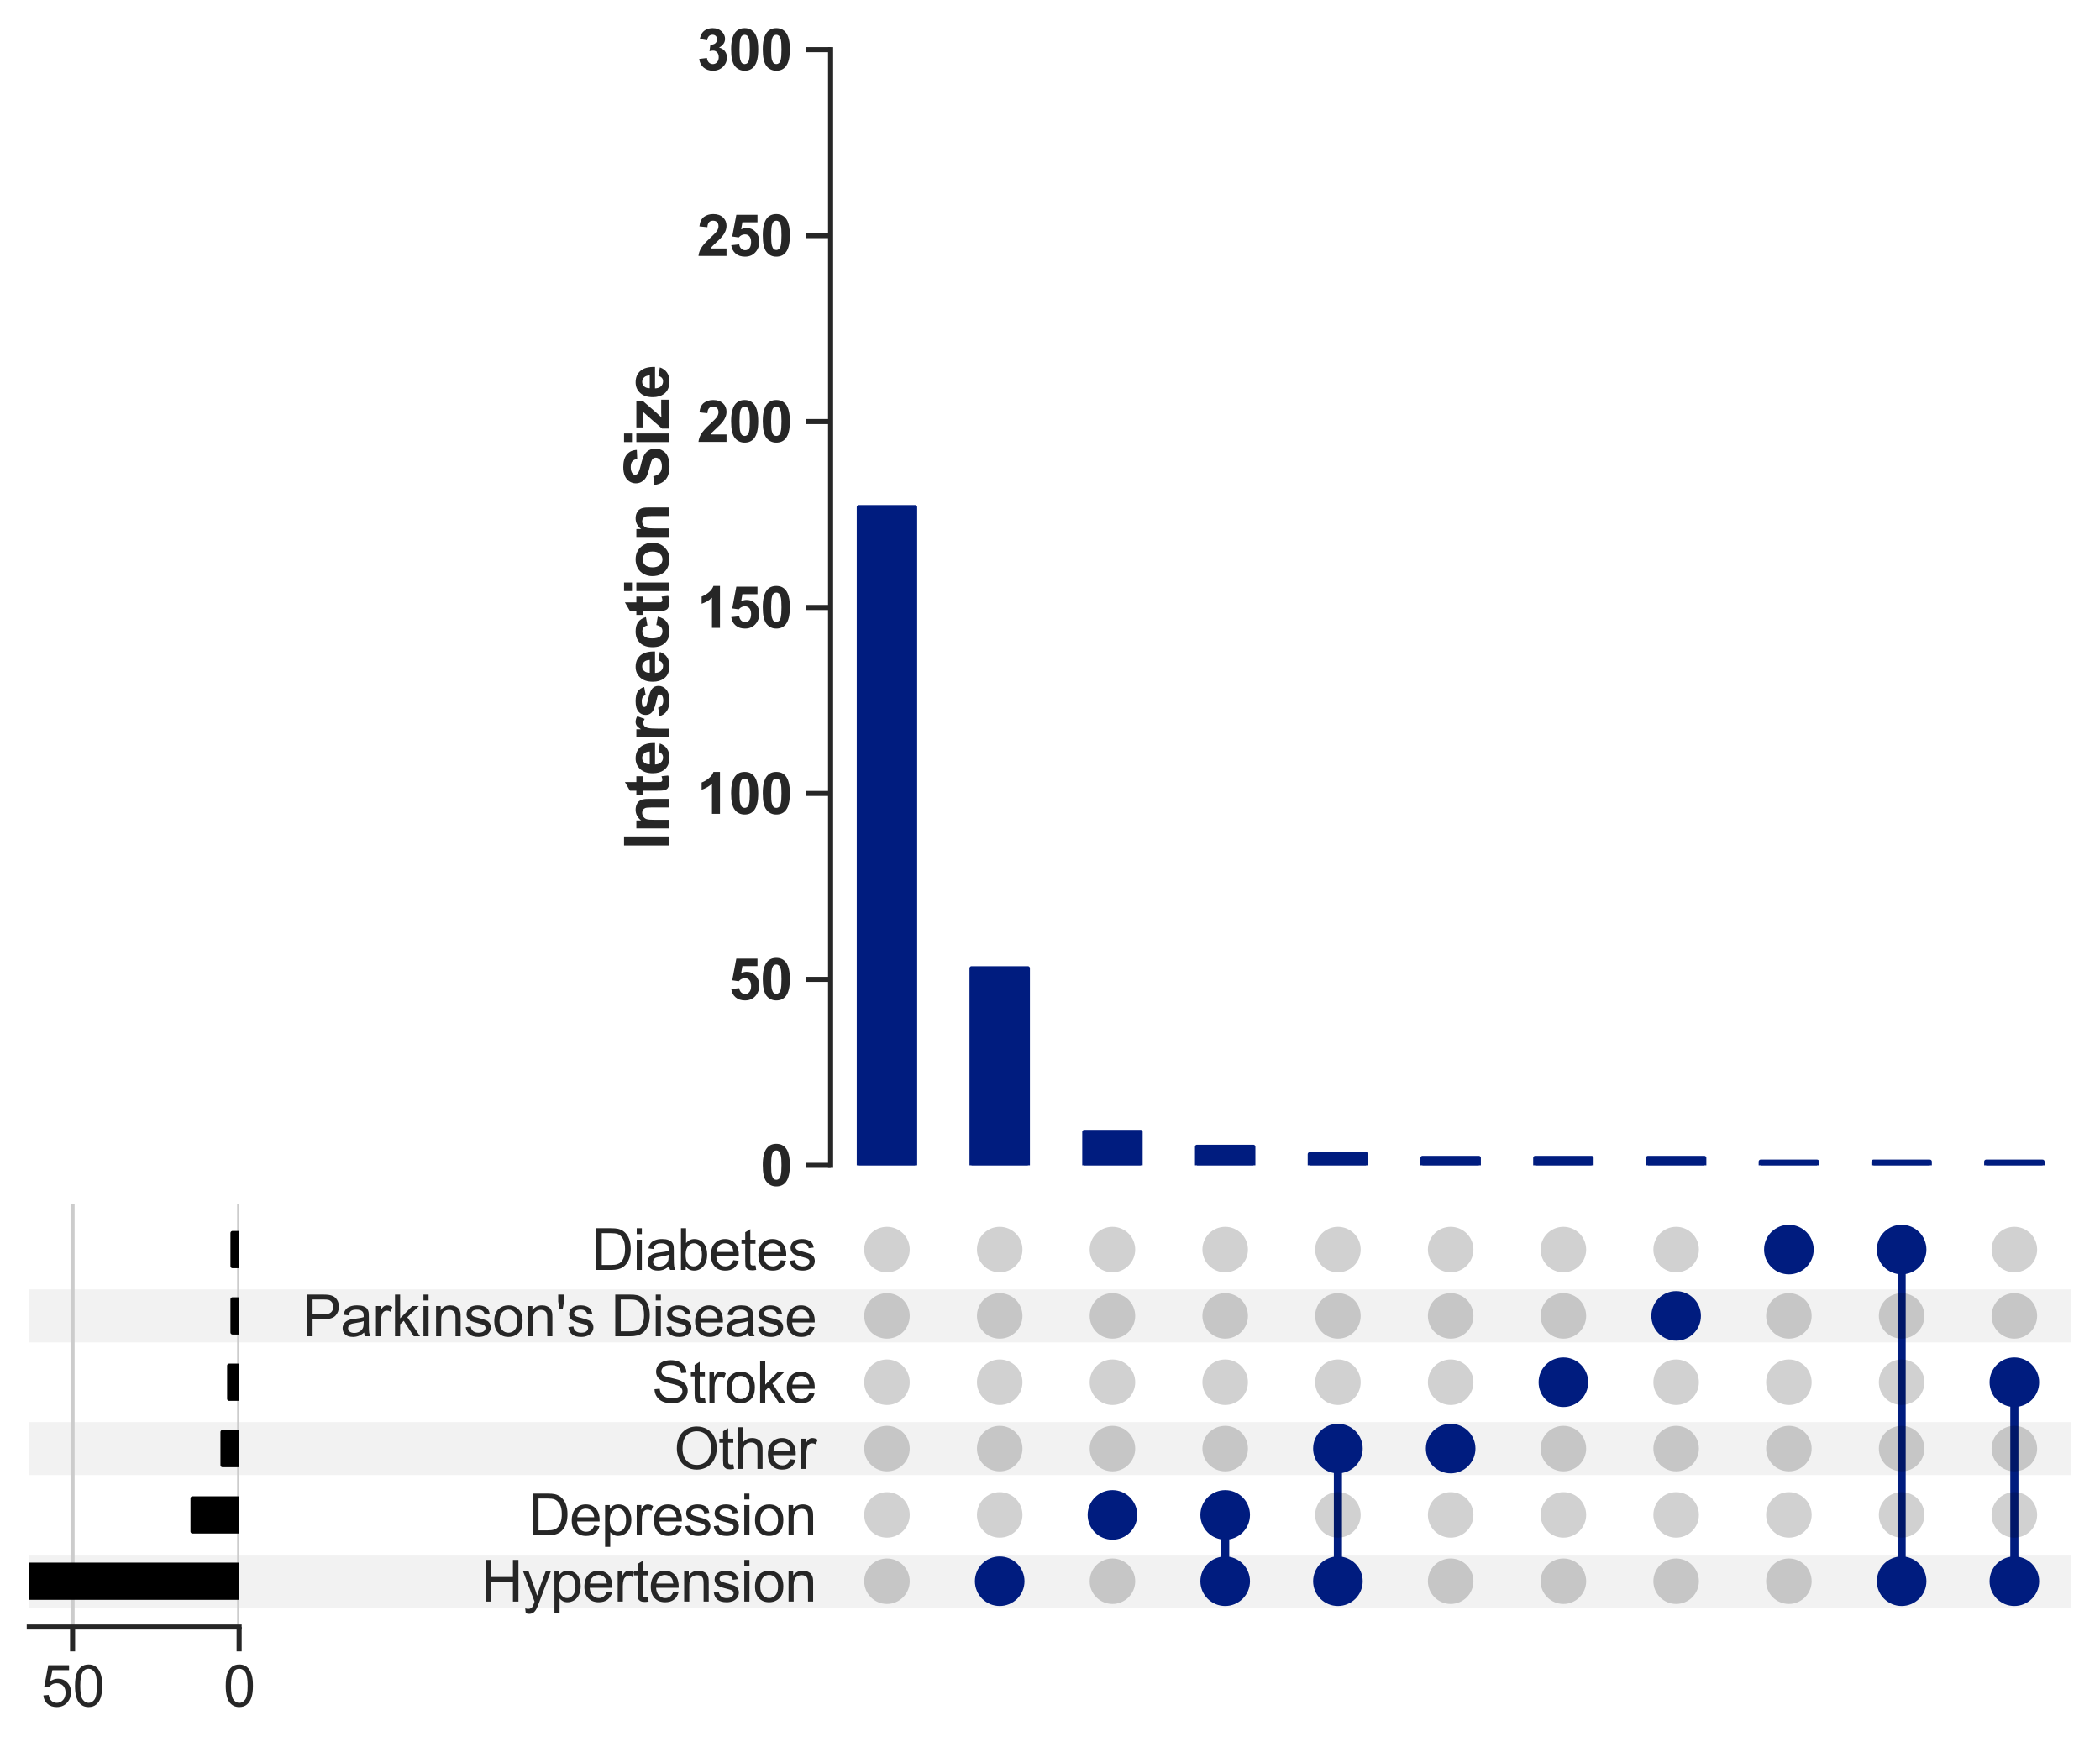 <?xml version="1.0" encoding="utf-8" standalone="no"?>
<!DOCTYPE svg PUBLIC "-//W3C//DTD SVG 1.1//EN"
  "http://www.w3.org/Graphics/SVG/1.1/DTD/svg11.dtd">
<svg xmlns:xlink="http://www.w3.org/1999/xlink" width="516.6pt" height="429.794pt" viewBox="0 0 516.6 429.794" xmlns="http://www.w3.org/2000/svg" version="1.1">
 <defs>
  <style type="text/css">*{stroke-linejoin: round; stroke-linecap: butt}</style>
 </defs>
 <g id="figure_1">
  <g id="patch_1">
   <path d="M 0 429.794 
L 516.6 429.794 
L 516.6 0 
L 0 0 
z
" style="fill: #ffffff"/>
  </g>
  <g id="axes_1">
   <g id="patch_2">
    <path d="M 7.2 395.558 
L 509.4 395.558 
L 509.4 382.502 
L 7.2 382.502 
z
" clip-path="url(#p2a184a4458)" style="fill-opacity: 0.051"/>
   </g>
   <g id="patch_3">
    <path d="M 7.2 379.238 
L 509.4 379.238 
L 509.4 366.183 
L 7.2 366.183 
L 7.2 379.238 
z
" clip-path="url(#p2a184a4458)" style="fill: none"/>
   </g>
   <g id="patch_4">
    <path d="M 7.2 362.919 
L 509.4 362.919 
L 509.4 349.863 
L 7.2 349.863 
z
" clip-path="url(#p2a184a4458)" style="fill-opacity: 0.051"/>
   </g>
   <g id="patch_5">
    <path d="M 7.2 346.599 
L 509.4 346.599 
L 509.4 333.543 
L 7.2 333.543 
L 7.2 346.599 
z
" clip-path="url(#p2a184a4458)" style="fill: none"/>
   </g>
   <g id="patch_6">
    <path d="M 7.2 330.279 
L 509.4 330.279 
L 509.4 317.224 
L 7.2 317.224 
z
" clip-path="url(#p2a184a4458)" style="fill-opacity: 0.051"/>
   </g>
   <g id="patch_7">
    <path d="M 7.2 313.96 
L 509.4 313.96 
L 509.4 300.904 
L 7.2 300.904 
L 7.2 313.96 
z
" clip-path="url(#p2a184a4458)" style="fill: none"/>
   </g>
   <g id="matplotlib.axis_1"/>
   <g id="matplotlib.axis_2">
    <g id="ytick_1"/>
    <g id="ytick_2"/>
    <g id="ytick_3"/>
    <g id="ytick_4"/>
    <g id="ytick_5"/>
    <g id="ytick_6"/>
   </g>
  </g>
  <g id="axes_2">
   <g id="matplotlib.axis_3">
    <g id="ytick_7">
     <g id="line2d_1"/>
     <g id="text_1">
      <!-- Hypertension -->
      <g style="fill: #262626" transform="translate(118.341 394.04) scale(0.14 -0.14)">
       <defs>
        <path id="ArialMT-48" d="M 513 0 
L 513 4581 
L 1119 4581 
L 1119 2700 
L 3500 2700 
L 3500 4581 
L 4106 4581 
L 4106 0 
L 3500 0 
L 3500 2159 
L 1119 2159 
L 1119 0 
L 513 0 
z
" transform="scale(0.016)"/>
        <path id="ArialMT-79" d="M 397 -1278 
L 334 -750 
Q 519 -800 656 -800 
Q 844 -800 956 -737 
Q 1069 -675 1141 -563 
Q 1194 -478 1313 -144 
Q 1328 -97 1363 -6 
L 103 3319 
L 709 3319 
L 1400 1397 
Q 1534 1031 1641 628 
Q 1738 1016 1872 1384 
L 2581 3319 
L 3144 3319 
L 1881 -56 
Q 1678 -603 1566 -809 
Q 1416 -1088 1222 -1217 
Q 1028 -1347 759 -1347 
Q 597 -1347 397 -1278 
z
" transform="scale(0.016)"/>
        <path id="ArialMT-70" d="M 422 -1272 
L 422 3319 
L 934 3319 
L 934 2888 
Q 1116 3141 1344 3267 
Q 1572 3394 1897 3394 
Q 2322 3394 2647 3175 
Q 2972 2956 3137 2557 
Q 3303 2159 3303 1684 
Q 3303 1175 3120 767 
Q 2938 359 2589 142 
Q 2241 -75 1856 -75 
Q 1575 -75 1351 44 
Q 1128 163 984 344 
L 984 -1272 
L 422 -1272 
z
M 931 1641 
Q 931 1000 1190 694 
Q 1450 388 1819 388 
Q 2194 388 2461 705 
Q 2728 1022 2728 1688 
Q 2728 2322 2467 2637 
Q 2206 2953 1844 2953 
Q 1484 2953 1207 2617 
Q 931 2281 931 1641 
z
" transform="scale(0.016)"/>
        <path id="ArialMT-65" d="M 2694 1069 
L 3275 997 
Q 3138 488 2766 206 
Q 2394 -75 1816 -75 
Q 1088 -75 661 373 
Q 234 822 234 1631 
Q 234 2469 665 2931 
Q 1097 3394 1784 3394 
Q 2450 3394 2872 2941 
Q 3294 2488 3294 1666 
Q 3294 1616 3291 1516 
L 816 1516 
Q 847 969 1125 678 
Q 1403 388 1819 388 
Q 2128 388 2347 550 
Q 2566 713 2694 1069 
z
M 847 1978 
L 2700 1978 
Q 2663 2397 2488 2606 
Q 2219 2931 1791 2931 
Q 1403 2931 1139 2672 
Q 875 2413 847 1978 
z
" transform="scale(0.016)"/>
        <path id="ArialMT-72" d="M 416 0 
L 416 3319 
L 922 3319 
L 922 2816 
Q 1116 3169 1280 3281 
Q 1444 3394 1641 3394 
Q 1925 3394 2219 3213 
L 2025 2691 
Q 1819 2813 1613 2813 
Q 1428 2813 1281 2702 
Q 1134 2591 1072 2394 
Q 978 2094 978 1738 
L 978 0 
L 416 0 
z
" transform="scale(0.016)"/>
        <path id="ArialMT-74" d="M 1650 503 
L 1731 6 
Q 1494 -44 1306 -44 
Q 1000 -44 831 53 
Q 663 150 594 308 
Q 525 466 525 972 
L 525 2881 
L 113 2881 
L 113 3319 
L 525 3319 
L 525 4141 
L 1084 4478 
L 1084 3319 
L 1650 3319 
L 1650 2881 
L 1084 2881 
L 1084 941 
Q 1084 700 1114 631 
Q 1144 563 1211 522 
Q 1278 481 1403 481 
Q 1497 481 1650 503 
z
" transform="scale(0.016)"/>
        <path id="ArialMT-6e" d="M 422 0 
L 422 3319 
L 928 3319 
L 928 2847 
Q 1294 3394 1984 3394 
Q 2284 3394 2536 3286 
Q 2788 3178 2913 3003 
Q 3038 2828 3088 2588 
Q 3119 2431 3119 2041 
L 3119 0 
L 2556 0 
L 2556 2019 
Q 2556 2363 2490 2533 
Q 2425 2703 2258 2804 
Q 2091 2906 1866 2906 
Q 1506 2906 1245 2678 
Q 984 2450 984 1813 
L 984 0 
L 422 0 
z
" transform="scale(0.016)"/>
        <path id="ArialMT-73" d="M 197 991 
L 753 1078 
Q 800 744 1014 566 
Q 1228 388 1613 388 
Q 2000 388 2187 545 
Q 2375 703 2375 916 
Q 2375 1106 2209 1216 
Q 2094 1291 1634 1406 
Q 1016 1563 777 1677 
Q 538 1791 414 1992 
Q 291 2194 291 2438 
Q 291 2659 392 2848 
Q 494 3038 669 3163 
Q 800 3259 1026 3326 
Q 1253 3394 1513 3394 
Q 1903 3394 2198 3281 
Q 2494 3169 2634 2976 
Q 2775 2784 2828 2463 
L 2278 2388 
Q 2241 2644 2061 2787 
Q 1881 2931 1553 2931 
Q 1166 2931 1000 2803 
Q 834 2675 834 2503 
Q 834 2394 903 2306 
Q 972 2216 1119 2156 
Q 1203 2125 1616 2013 
Q 2213 1853 2448 1751 
Q 2684 1650 2818 1456 
Q 2953 1263 2953 975 
Q 2953 694 2789 445 
Q 2625 197 2315 61 
Q 2006 -75 1616 -75 
Q 969 -75 630 194 
Q 291 463 197 991 
z
" transform="scale(0.016)"/>
        <path id="ArialMT-69" d="M 425 3934 
L 425 4581 
L 988 4581 
L 988 3934 
L 425 3934 
z
M 425 0 
L 425 3319 
L 988 3319 
L 988 0 
L 425 0 
z
" transform="scale(0.016)"/>
        <path id="ArialMT-6f" d="M 213 1659 
Q 213 2581 725 3025 
Q 1153 3394 1769 3394 
Q 2453 3394 2887 2945 
Q 3322 2497 3322 1706 
Q 3322 1066 3130 698 
Q 2938 331 2570 128 
Q 2203 -75 1769 -75 
Q 1072 -75 642 372 
Q 213 819 213 1659 
z
M 791 1659 
Q 791 1022 1069 705 
Q 1347 388 1769 388 
Q 2188 388 2466 706 
Q 2744 1025 2744 1678 
Q 2744 2294 2464 2611 
Q 2184 2928 1769 2928 
Q 1347 2928 1069 2612 
Q 791 2297 791 1659 
z
" transform="scale(0.016)"/>
       </defs>
       <use xlink:href="#ArialMT-48"/>
       <use xlink:href="#ArialMT-79" x="72.217"/>
       <use xlink:href="#ArialMT-70" x="122.217"/>
       <use xlink:href="#ArialMT-65" x="177.832"/>
       <use xlink:href="#ArialMT-72" x="233.447"/>
       <use xlink:href="#ArialMT-74" x="266.748"/>
       <use xlink:href="#ArialMT-65" x="294.531"/>
       <use xlink:href="#ArialMT-6e" x="350.146"/>
       <use xlink:href="#ArialMT-73" x="405.762"/>
       <use xlink:href="#ArialMT-69" x="455.762"/>
       <use xlink:href="#ArialMT-6f" x="477.979"/>
       <use xlink:href="#ArialMT-6e" x="533.594"/>
      </g>
     </g>
    </g>
    <g id="ytick_8">
     <g id="line2d_2"/>
     <g id="text_2">
      <!-- Depression -->
      <g style="fill: #262626" transform="translate(130.016 377.721) scale(0.14 -0.14)">
       <defs>
        <path id="ArialMT-44" d="M 494 0 
L 494 4581 
L 2072 4581 
Q 2606 4581 2888 4516 
Q 3281 4425 3559 4188 
Q 3922 3881 4101 3404 
Q 4281 2928 4281 2316 
Q 4281 1794 4159 1391 
Q 4038 988 3847 723 
Q 3656 459 3429 307 
Q 3203 156 2883 78 
Q 2563 0 2147 0 
L 494 0 
z
M 1100 541 
L 2078 541 
Q 2531 541 2789 625 
Q 3047 709 3200 863 
Q 3416 1078 3536 1442 
Q 3656 1806 3656 2325 
Q 3656 3044 3420 3430 
Q 3184 3816 2847 3947 
Q 2603 4041 2063 4041 
L 1100 4041 
L 1100 541 
z
" transform="scale(0.016)"/>
       </defs>
       <use xlink:href="#ArialMT-44"/>
       <use xlink:href="#ArialMT-65" x="72.217"/>
       <use xlink:href="#ArialMT-70" x="127.832"/>
       <use xlink:href="#ArialMT-72" x="183.447"/>
       <use xlink:href="#ArialMT-65" x="216.748"/>
       <use xlink:href="#ArialMT-73" x="272.363"/>
       <use xlink:href="#ArialMT-73" x="322.363"/>
       <use xlink:href="#ArialMT-69" x="372.363"/>
       <use xlink:href="#ArialMT-6f" x="394.58"/>
       <use xlink:href="#ArialMT-6e" x="450.195"/>
      </g>
     </g>
    </g>
    <g id="ytick_9">
     <g id="line2d_3"/>
     <g id="text_3">
      <!-- Other -->
      <g style="fill: #262626" transform="translate(165.814 361.401) scale(0.14 -0.14)">
       <defs>
        <path id="ArialMT-4f" d="M 309 2231 
Q 309 3372 921 4017 
Q 1534 4663 2503 4663 
Q 3138 4663 3647 4359 
Q 4156 4056 4423 3514 
Q 4691 2972 4691 2284 
Q 4691 1588 4409 1038 
Q 4128 488 3612 205 
Q 3097 -78 2500 -78 
Q 1853 -78 1343 234 
Q 834 547 571 1087 
Q 309 1628 309 2231 
z
M 934 2222 
Q 934 1394 1379 917 
Q 1825 441 2497 441 
Q 3181 441 3623 922 
Q 4066 1403 4066 2288 
Q 4066 2847 3877 3264 
Q 3688 3681 3323 3911 
Q 2959 4141 2506 4141 
Q 1863 4141 1398 3698 
Q 934 3256 934 2222 
z
" transform="scale(0.016)"/>
        <path id="ArialMT-68" d="M 422 0 
L 422 4581 
L 984 4581 
L 984 2938 
Q 1378 3394 1978 3394 
Q 2347 3394 2619 3248 
Q 2891 3103 3008 2847 
Q 3125 2591 3125 2103 
L 3125 0 
L 2563 0 
L 2563 2103 
Q 2563 2525 2380 2717 
Q 2197 2909 1863 2909 
Q 1613 2909 1392 2779 
Q 1172 2650 1078 2428 
Q 984 2206 984 1816 
L 984 0 
L 422 0 
z
" transform="scale(0.016)"/>
       </defs>
       <use xlink:href="#ArialMT-4f"/>
       <use xlink:href="#ArialMT-74" x="77.783"/>
       <use xlink:href="#ArialMT-68" x="105.566"/>
       <use xlink:href="#ArialMT-65" x="161.182"/>
       <use xlink:href="#ArialMT-72" x="216.797"/>
      </g>
     </g>
    </g>
    <g id="ytick_10">
     <g id="line2d_4"/>
     <g id="text_4">
      <!-- Stroke -->
      <g style="fill: #262626" transform="translate(160.365 345.082) scale(0.14 -0.14)">
       <defs>
        <path id="ArialMT-53" d="M 288 1472 
L 859 1522 
Q 900 1178 1048 958 
Q 1197 738 1509 602 
Q 1822 466 2213 466 
Q 2559 466 2825 569 
Q 3091 672 3220 851 
Q 3350 1031 3350 1244 
Q 3350 1459 3225 1620 
Q 3100 1781 2813 1891 
Q 2628 1963 1997 2114 
Q 1366 2266 1113 2400 
Q 784 2572 623 2826 
Q 463 3081 463 3397 
Q 463 3744 659 4045 
Q 856 4347 1234 4503 
Q 1613 4659 2075 4659 
Q 2584 4659 2973 4495 
Q 3363 4331 3572 4012 
Q 3781 3694 3797 3291 
L 3216 3247 
Q 3169 3681 2898 3903 
Q 2628 4125 2100 4125 
Q 1550 4125 1298 3923 
Q 1047 3722 1047 3438 
Q 1047 3191 1225 3031 
Q 1400 2872 2139 2705 
Q 2878 2538 3153 2413 
Q 3553 2228 3743 1945 
Q 3934 1663 3934 1294 
Q 3934 928 3725 604 
Q 3516 281 3123 101 
Q 2731 -78 2241 -78 
Q 1619 -78 1198 103 
Q 778 284 539 648 
Q 300 1013 288 1472 
z
" transform="scale(0.016)"/>
        <path id="ArialMT-6b" d="M 425 0 
L 425 4581 
L 988 4581 
L 988 1969 
L 2319 3319 
L 3047 3319 
L 1778 2088 
L 3175 0 
L 2481 0 
L 1384 1697 
L 988 1316 
L 988 0 
L 425 0 
z
" transform="scale(0.016)"/>
       </defs>
       <use xlink:href="#ArialMT-53"/>
       <use xlink:href="#ArialMT-74" x="66.699"/>
       <use xlink:href="#ArialMT-72" x="94.482"/>
       <use xlink:href="#ArialMT-6f" x="127.783"/>
       <use xlink:href="#ArialMT-6b" x="183.398"/>
       <use xlink:href="#ArialMT-65" x="233.398"/>
      </g>
     </g>
    </g>
    <g id="ytick_11">
     <g id="line2d_5"/>
     <g id="text_5">
      <!-- Parkinson's Disease -->
      <g style="fill: #262626" transform="translate(74.434 328.762) scale(0.14 -0.14)">
       <defs>
        <path id="ArialMT-50" d="M 494 0 
L 494 4581 
L 2222 4581 
Q 2678 4581 2919 4538 
Q 3256 4481 3484 4323 
Q 3713 4166 3852 3881 
Q 3991 3597 3991 3256 
Q 3991 2672 3619 2267 
Q 3247 1863 2275 1863 
L 1100 1863 
L 1100 0 
L 494 0 
z
M 1100 2403 
L 2284 2403 
Q 2872 2403 3119 2622 
Q 3366 2841 3366 3238 
Q 3366 3525 3220 3729 
Q 3075 3934 2838 4000 
Q 2684 4041 2272 4041 
L 1100 4041 
L 1100 2403 
z
" transform="scale(0.016)"/>
        <path id="ArialMT-61" d="M 2588 409 
Q 2275 144 1986 34 
Q 1697 -75 1366 -75 
Q 819 -75 525 192 
Q 231 459 231 875 
Q 231 1119 342 1320 
Q 453 1522 633 1644 
Q 813 1766 1038 1828 
Q 1203 1872 1538 1913 
Q 2219 1994 2541 2106 
Q 2544 2222 2544 2253 
Q 2544 2597 2384 2738 
Q 2169 2928 1744 2928 
Q 1347 2928 1158 2789 
Q 969 2650 878 2297 
L 328 2372 
Q 403 2725 575 2942 
Q 747 3159 1072 3276 
Q 1397 3394 1825 3394 
Q 2250 3394 2515 3294 
Q 2781 3194 2906 3042 
Q 3031 2891 3081 2659 
Q 3109 2516 3109 2141 
L 3109 1391 
Q 3109 606 3145 398 
Q 3181 191 3288 0 
L 2700 0 
Q 2613 175 2588 409 
z
M 2541 1666 
Q 2234 1541 1622 1453 
Q 1275 1403 1131 1340 
Q 988 1278 909 1158 
Q 831 1038 831 891 
Q 831 666 1001 516 
Q 1172 366 1500 366 
Q 1825 366 2078 508 
Q 2331 650 2450 897 
Q 2541 1088 2541 1459 
L 2541 1666 
z
" transform="scale(0.016)"/>
        <path id="ArialMT-27" d="M 425 2959 
L 281 3816 
L 281 4581 
L 922 4581 
L 922 3816 
L 772 2959 
L 425 2959 
z
" transform="scale(0.016)"/>
        <path id="ArialMT-20" transform="scale(0.016)"/>
       </defs>
       <use xlink:href="#ArialMT-50"/>
       <use xlink:href="#ArialMT-61" x="66.699"/>
       <use xlink:href="#ArialMT-72" x="122.314"/>
       <use xlink:href="#ArialMT-6b" x="155.615"/>
       <use xlink:href="#ArialMT-69" x="205.615"/>
       <use xlink:href="#ArialMT-6e" x="227.832"/>
       <use xlink:href="#ArialMT-73" x="283.447"/>
       <use xlink:href="#ArialMT-6f" x="333.447"/>
       <use xlink:href="#ArialMT-6e" x="389.062"/>
       <use xlink:href="#ArialMT-27" x="444.678"/>
       <use xlink:href="#ArialMT-73" x="463.77"/>
       <use xlink:href="#ArialMT-20" x="513.77"/>
       <use xlink:href="#ArialMT-44" x="541.553"/>
       <use xlink:href="#ArialMT-69" x="613.77"/>
       <use xlink:href="#ArialMT-73" x="635.986"/>
       <use xlink:href="#ArialMT-65" x="685.986"/>
       <use xlink:href="#ArialMT-61" x="741.602"/>
       <use xlink:href="#ArialMT-73" x="797.217"/>
       <use xlink:href="#ArialMT-65" x="847.217"/>
      </g>
     </g>
    </g>
    <g id="ytick_12">
     <g id="line2d_6"/>
     <g id="text_6">
      <!-- Diabetes -->
      <g style="fill: #262626" transform="translate(145.573 312.442) scale(0.14 -0.14)">
       <defs>
        <path id="ArialMT-62" d="M 941 0 
L 419 0 
L 419 4581 
L 981 4581 
L 981 2947 
Q 1338 3394 1891 3394 
Q 2197 3394 2470 3270 
Q 2744 3147 2920 2923 
Q 3097 2700 3197 2384 
Q 3297 2069 3297 1709 
Q 3297 856 2875 390 
Q 2453 -75 1863 -75 
Q 1275 -75 941 416 
L 941 0 
z
M 934 1684 
Q 934 1088 1097 822 
Q 1363 388 1816 388 
Q 2184 388 2453 708 
Q 2722 1028 2722 1663 
Q 2722 2313 2464 2622 
Q 2206 2931 1841 2931 
Q 1472 2931 1203 2611 
Q 934 2291 934 1684 
z
" transform="scale(0.016)"/>
       </defs>
       <use xlink:href="#ArialMT-44"/>
       <use xlink:href="#ArialMT-69" x="72.217"/>
       <use xlink:href="#ArialMT-61" x="94.434"/>
       <use xlink:href="#ArialMT-62" x="150.049"/>
       <use xlink:href="#ArialMT-65" x="205.664"/>
       <use xlink:href="#ArialMT-74" x="261.279"/>
       <use xlink:href="#ArialMT-65" x="289.062"/>
       <use xlink:href="#ArialMT-73" x="344.678"/>
      </g>
     </g>
    </g>
   </g>
   <g id="LineCollection_1">
    <path d="M 245.926 389.03 
L 245.926 389.03 
" clip-path="url(#p27782a93ca)" style="fill: none; stroke: #001c7f; stroke-width: 2"/>
    <path d="M 273.66 372.71 
L 273.66 372.71 
" clip-path="url(#p27782a93ca)" style="fill: none; stroke: #001c7f; stroke-width: 2"/>
    <path d="M 301.394 389.03 
L 301.394 372.71 
" clip-path="url(#p27782a93ca)" style="fill: none; stroke: #001c7f; stroke-width: 2"/>
    <path d="M 329.129 389.03 
L 329.129 356.391 
" clip-path="url(#p27782a93ca)" style="fill: none; stroke: #001c7f; stroke-width: 2"/>
    <path d="M 356.863 356.391 
L 356.863 356.391 
" clip-path="url(#p27782a93ca)" style="fill: none; stroke: #001c7f; stroke-width: 2"/>
    <path d="M 384.597 340.071 
L 384.597 340.071 
" clip-path="url(#p27782a93ca)" style="fill: none; stroke: #001c7f; stroke-width: 2"/>
    <path d="M 412.331 323.752 
L 412.331 323.752 
" clip-path="url(#p27782a93ca)" style="fill: none; stroke: #001c7f; stroke-width: 2"/>
    <path d="M 440.065 307.432 
L 440.065 307.432 
" clip-path="url(#p27782a93ca)" style="fill: none; stroke: #001c7f; stroke-width: 2"/>
    <path d="M 467.799 389.03 
L 467.799 307.432 
" clip-path="url(#p27782a93ca)" style="fill: none; stroke: #001c7f; stroke-width: 2"/>
    <path d="M 495.533 389.03 
L 495.533 340.071 
" clip-path="url(#p27782a93ca)" style="fill: none; stroke: #001c7f; stroke-width: 2"/>
   </g>
   <g id="PathCollection_1">
    <defs>
     <path id="C0_0_645d10dc06" d="M 0 5.6 
C 1.485 5.6 2.91 5.01 3.96 3.96 
C 5.01 2.91 5.6 1.485 5.6 -0 
C 5.6 -1.485 5.01 -2.91 3.96 -3.96 
C 2.91 -5.01 1.485 -5.6 0 -5.6 
C -1.485 -5.6 -2.91 -5.01 -3.96 -3.96 
C -5.01 -2.91 -5.6 -1.485 -5.6 0 
C -5.6 1.485 -5.01 2.91 -3.96 3.96 
C -2.91 5.01 -1.485 5.6 0 5.6 
z
"/>
    </defs>
    <g clip-path="url(#p27782a93ca)">
     <use xlink:href="#C0_0_645d10dc06" x="218.192" y="389.03" style="fill-opacity: 0.18"/>
    </g>
    <g clip-path="url(#p27782a93ca)">
     <use xlink:href="#C0_0_645d10dc06" x="218.192" y="372.71" style="fill-opacity: 0.18"/>
    </g>
    <g clip-path="url(#p27782a93ca)">
     <use xlink:href="#C0_0_645d10dc06" x="218.192" y="356.391" style="fill-opacity: 0.18"/>
    </g>
    <g clip-path="url(#p27782a93ca)">
     <use xlink:href="#C0_0_645d10dc06" x="218.192" y="340.071" style="fill-opacity: 0.18"/>
    </g>
    <g clip-path="url(#p27782a93ca)">
     <use xlink:href="#C0_0_645d10dc06" x="218.192" y="323.752" style="fill-opacity: 0.18"/>
    </g>
    <g clip-path="url(#p27782a93ca)">
     <use xlink:href="#C0_0_645d10dc06" x="218.192" y="307.432" style="fill-opacity: 0.18"/>
    </g>
    <g clip-path="url(#p27782a93ca)">
     <use xlink:href="#C0_0_645d10dc06" x="245.926" y="389.03" style="fill: #001c7f; stroke: #001c7f"/>
    </g>
    <g clip-path="url(#p27782a93ca)">
     <use xlink:href="#C0_0_645d10dc06" x="245.926" y="372.71" style="fill-opacity: 0.18"/>
    </g>
    <g clip-path="url(#p27782a93ca)">
     <use xlink:href="#C0_0_645d10dc06" x="245.926" y="356.391" style="fill-opacity: 0.18"/>
    </g>
    <g clip-path="url(#p27782a93ca)">
     <use xlink:href="#C0_0_645d10dc06" x="245.926" y="340.071" style="fill-opacity: 0.18"/>
    </g>
    <g clip-path="url(#p27782a93ca)">
     <use xlink:href="#C0_0_645d10dc06" x="245.926" y="323.752" style="fill-opacity: 0.18"/>
    </g>
    <g clip-path="url(#p27782a93ca)">
     <use xlink:href="#C0_0_645d10dc06" x="245.926" y="307.432" style="fill-opacity: 0.18"/>
    </g>
    <g clip-path="url(#p27782a93ca)">
     <use xlink:href="#C0_0_645d10dc06" x="273.66" y="389.03" style="fill-opacity: 0.18"/>
    </g>
    <g clip-path="url(#p27782a93ca)">
     <use xlink:href="#C0_0_645d10dc06" x="273.66" y="372.71" style="fill: #001c7f; stroke: #001c7f"/>
    </g>
    <g clip-path="url(#p27782a93ca)">
     <use xlink:href="#C0_0_645d10dc06" x="273.66" y="356.391" style="fill-opacity: 0.18"/>
    </g>
    <g clip-path="url(#p27782a93ca)">
     <use xlink:href="#C0_0_645d10dc06" x="273.66" y="340.071" style="fill-opacity: 0.18"/>
    </g>
    <g clip-path="url(#p27782a93ca)">
     <use xlink:href="#C0_0_645d10dc06" x="273.66" y="323.752" style="fill-opacity: 0.18"/>
    </g>
    <g clip-path="url(#p27782a93ca)">
     <use xlink:href="#C0_0_645d10dc06" x="273.66" y="307.432" style="fill-opacity: 0.18"/>
    </g>
    <g clip-path="url(#p27782a93ca)">
     <use xlink:href="#C0_0_645d10dc06" x="301.394" y="389.03" style="fill: #001c7f; stroke: #001c7f"/>
    </g>
    <g clip-path="url(#p27782a93ca)">
     <use xlink:href="#C0_0_645d10dc06" x="301.394" y="372.71" style="fill: #001c7f; stroke: #001c7f"/>
    </g>
    <g clip-path="url(#p27782a93ca)">
     <use xlink:href="#C0_0_645d10dc06" x="301.394" y="356.391" style="fill-opacity: 0.18"/>
    </g>
    <g clip-path="url(#p27782a93ca)">
     <use xlink:href="#C0_0_645d10dc06" x="301.394" y="340.071" style="fill-opacity: 0.18"/>
    </g>
    <g clip-path="url(#p27782a93ca)">
     <use xlink:href="#C0_0_645d10dc06" x="301.394" y="323.752" style="fill-opacity: 0.18"/>
    </g>
    <g clip-path="url(#p27782a93ca)">
     <use xlink:href="#C0_0_645d10dc06" x="301.394" y="307.432" style="fill-opacity: 0.18"/>
    </g>
    <g clip-path="url(#p27782a93ca)">
     <use xlink:href="#C0_0_645d10dc06" x="329.129" y="389.03" style="fill: #001c7f; stroke: #001c7f"/>
    </g>
    <g clip-path="url(#p27782a93ca)">
     <use xlink:href="#C0_0_645d10dc06" x="329.129" y="372.71" style="fill-opacity: 0.18"/>
    </g>
    <g clip-path="url(#p27782a93ca)">
     <use xlink:href="#C0_0_645d10dc06" x="329.129" y="356.391" style="fill: #001c7f; stroke: #001c7f"/>
    </g>
    <g clip-path="url(#p27782a93ca)">
     <use xlink:href="#C0_0_645d10dc06" x="329.129" y="340.071" style="fill-opacity: 0.18"/>
    </g>
    <g clip-path="url(#p27782a93ca)">
     <use xlink:href="#C0_0_645d10dc06" x="329.129" y="323.752" style="fill-opacity: 0.18"/>
    </g>
    <g clip-path="url(#p27782a93ca)">
     <use xlink:href="#C0_0_645d10dc06" x="329.129" y="307.432" style="fill-opacity: 0.18"/>
    </g>
    <g clip-path="url(#p27782a93ca)">
     <use xlink:href="#C0_0_645d10dc06" x="356.863" y="389.03" style="fill-opacity: 0.18"/>
    </g>
    <g clip-path="url(#p27782a93ca)">
     <use xlink:href="#C0_0_645d10dc06" x="356.863" y="372.71" style="fill-opacity: 0.18"/>
    </g>
    <g clip-path="url(#p27782a93ca)">
     <use xlink:href="#C0_0_645d10dc06" x="356.863" y="356.391" style="fill: #001c7f; stroke: #001c7f"/>
    </g>
    <g clip-path="url(#p27782a93ca)">
     <use xlink:href="#C0_0_645d10dc06" x="356.863" y="340.071" style="fill-opacity: 0.18"/>
    </g>
    <g clip-path="url(#p27782a93ca)">
     <use xlink:href="#C0_0_645d10dc06" x="356.863" y="323.752" style="fill-opacity: 0.18"/>
    </g>
    <g clip-path="url(#p27782a93ca)">
     <use xlink:href="#C0_0_645d10dc06" x="356.863" y="307.432" style="fill-opacity: 0.18"/>
    </g>
    <g clip-path="url(#p27782a93ca)">
     <use xlink:href="#C0_0_645d10dc06" x="384.597" y="389.03" style="fill-opacity: 0.18"/>
    </g>
    <g clip-path="url(#p27782a93ca)">
     <use xlink:href="#C0_0_645d10dc06" x="384.597" y="372.71" style="fill-opacity: 0.18"/>
    </g>
    <g clip-path="url(#p27782a93ca)">
     <use xlink:href="#C0_0_645d10dc06" x="384.597" y="356.391" style="fill-opacity: 0.18"/>
    </g>
    <g clip-path="url(#p27782a93ca)">
     <use xlink:href="#C0_0_645d10dc06" x="384.597" y="340.071" style="fill: #001c7f; stroke: #001c7f"/>
    </g>
    <g clip-path="url(#p27782a93ca)">
     <use xlink:href="#C0_0_645d10dc06" x="384.597" y="323.752" style="fill-opacity: 0.18"/>
    </g>
    <g clip-path="url(#p27782a93ca)">
     <use xlink:href="#C0_0_645d10dc06" x="384.597" y="307.432" style="fill-opacity: 0.18"/>
    </g>
    <g clip-path="url(#p27782a93ca)">
     <use xlink:href="#C0_0_645d10dc06" x="412.331" y="389.03" style="fill-opacity: 0.18"/>
    </g>
    <g clip-path="url(#p27782a93ca)">
     <use xlink:href="#C0_0_645d10dc06" x="412.331" y="372.71" style="fill-opacity: 0.18"/>
    </g>
    <g clip-path="url(#p27782a93ca)">
     <use xlink:href="#C0_0_645d10dc06" x="412.331" y="356.391" style="fill-opacity: 0.18"/>
    </g>
    <g clip-path="url(#p27782a93ca)">
     <use xlink:href="#C0_0_645d10dc06" x="412.331" y="340.071" style="fill-opacity: 0.18"/>
    </g>
    <g clip-path="url(#p27782a93ca)">
     <use xlink:href="#C0_0_645d10dc06" x="412.331" y="323.752" style="fill: #001c7f; stroke: #001c7f"/>
    </g>
    <g clip-path="url(#p27782a93ca)">
     <use xlink:href="#C0_0_645d10dc06" x="412.331" y="307.432" style="fill-opacity: 0.18"/>
    </g>
    <g clip-path="url(#p27782a93ca)">
     <use xlink:href="#C0_0_645d10dc06" x="440.065" y="389.03" style="fill-opacity: 0.18"/>
    </g>
    <g clip-path="url(#p27782a93ca)">
     <use xlink:href="#C0_0_645d10dc06" x="440.065" y="372.71" style="fill-opacity: 0.18"/>
    </g>
    <g clip-path="url(#p27782a93ca)">
     <use xlink:href="#C0_0_645d10dc06" x="440.065" y="356.391" style="fill-opacity: 0.18"/>
    </g>
    <g clip-path="url(#p27782a93ca)">
     <use xlink:href="#C0_0_645d10dc06" x="440.065" y="340.071" style="fill-opacity: 0.18"/>
    </g>
    <g clip-path="url(#p27782a93ca)">
     <use xlink:href="#C0_0_645d10dc06" x="440.065" y="323.752" style="fill-opacity: 0.18"/>
    </g>
    <g clip-path="url(#p27782a93ca)">
     <use xlink:href="#C0_0_645d10dc06" x="440.065" y="307.432" style="fill: #001c7f; stroke: #001c7f"/>
    </g>
    <g clip-path="url(#p27782a93ca)">
     <use xlink:href="#C0_0_645d10dc06" x="467.799" y="389.03" style="fill: #001c7f; stroke: #001c7f"/>
    </g>
    <g clip-path="url(#p27782a93ca)">
     <use xlink:href="#C0_0_645d10dc06" x="467.799" y="372.71" style="fill-opacity: 0.18"/>
    </g>
    <g clip-path="url(#p27782a93ca)">
     <use xlink:href="#C0_0_645d10dc06" x="467.799" y="356.391" style="fill-opacity: 0.18"/>
    </g>
    <g clip-path="url(#p27782a93ca)">
     <use xlink:href="#C0_0_645d10dc06" x="467.799" y="340.071" style="fill-opacity: 0.18"/>
    </g>
    <g clip-path="url(#p27782a93ca)">
     <use xlink:href="#C0_0_645d10dc06" x="467.799" y="323.752" style="fill-opacity: 0.18"/>
    </g>
    <g clip-path="url(#p27782a93ca)">
     <use xlink:href="#C0_0_645d10dc06" x="467.799" y="307.432" style="fill: #001c7f; stroke: #001c7f"/>
    </g>
    <g clip-path="url(#p27782a93ca)">
     <use xlink:href="#C0_0_645d10dc06" x="495.533" y="389.03" style="fill: #001c7f; stroke: #001c7f"/>
    </g>
    <g clip-path="url(#p27782a93ca)">
     <use xlink:href="#C0_0_645d10dc06" x="495.533" y="372.71" style="fill-opacity: 0.18"/>
    </g>
    <g clip-path="url(#p27782a93ca)">
     <use xlink:href="#C0_0_645d10dc06" x="495.533" y="356.391" style="fill-opacity: 0.18"/>
    </g>
    <g clip-path="url(#p27782a93ca)">
     <use xlink:href="#C0_0_645d10dc06" x="495.533" y="340.071" style="fill: #001c7f; stroke: #001c7f"/>
    </g>
    <g clip-path="url(#p27782a93ca)">
     <use xlink:href="#C0_0_645d10dc06" x="495.533" y="323.752" style="fill-opacity: 0.18"/>
    </g>
    <g clip-path="url(#p27782a93ca)">
     <use xlink:href="#C0_0_645d10dc06" x="495.533" y="307.432" style="fill-opacity: 0.18"/>
    </g>
   </g>
  </g>
  <g id="axes_3">
   <g id="matplotlib.axis_4">
    <g id="xtick_1">
     <g id="line2d_7">
      <path d="M 58.828 400.29 
L 58.828 296.171 
" clip-path="url(#pa5adf90552)" style="fill: none; stroke: #cccccc; stroke-linecap: round"/>
     </g>
     <g id="line2d_8">
      <defs>
       <path id="me9a599f6e9" d="M 0 0 
L 0 6 
" style="stroke: #262626; stroke-width: 1.25"/>
      </defs>
      <g>
       <use xlink:href="#me9a599f6e9" x="58.828" y="400.29" style="fill: #262626; stroke: #262626; stroke-width: 1.25"/>
      </g>
     </g>
     <g id="text_7">
      <!-- 0 -->
      <g style="fill: #262626" transform="translate(54.935 419.811) scale(0.14 -0.14)">
       <defs>
        <path id="ArialMT-30" d="M 266 2259 
Q 266 3072 433 3567 
Q 600 4063 929 4331 
Q 1259 4600 1759 4600 
Q 2128 4600 2406 4451 
Q 2684 4303 2865 4023 
Q 3047 3744 3150 3342 
Q 3253 2941 3253 2259 
Q 3253 1453 3087 958 
Q 2922 463 2592 192 
Q 2263 -78 1759 -78 
Q 1097 -78 719 397 
Q 266 969 266 2259 
z
M 844 2259 
Q 844 1131 1108 757 
Q 1372 384 1759 384 
Q 2147 384 2411 759 
Q 2675 1134 2675 2259 
Q 2675 3391 2411 3762 
Q 2147 4134 1753 4134 
Q 1366 4134 1134 3806 
Q 844 3388 844 2259 
z
" transform="scale(0.016)"/>
       </defs>
       <use xlink:href="#ArialMT-30"/>
      </g>
     </g>
    </g>
    <g id="xtick_2">
     <g id="line2d_9">
      <path d="M 17.853 400.29 
L 17.853 296.171 
" clip-path="url(#pa5adf90552)" style="fill: none; stroke: #cccccc; stroke-linecap: round"/>
     </g>
     <g id="line2d_10">
      <g>
       <use xlink:href="#me9a599f6e9" x="17.853" y="400.29" style="fill: #262626; stroke: #262626; stroke-width: 1.25"/>
      </g>
     </g>
     <g id="text_8">
      <!-- 50 -->
      <g style="fill: #262626" transform="translate(10.068 419.811) scale(0.14 -0.14)">
       <defs>
        <path id="ArialMT-35" d="M 266 1200 
L 856 1250 
Q 922 819 1161 601 
Q 1400 384 1738 384 
Q 2144 384 2425 690 
Q 2706 997 2706 1503 
Q 2706 1984 2436 2262 
Q 2166 2541 1728 2541 
Q 1456 2541 1237 2417 
Q 1019 2294 894 2097 
L 366 2166 
L 809 4519 
L 3088 4519 
L 3088 3981 
L 1259 3981 
L 1013 2750 
Q 1425 3038 1878 3038 
Q 2478 3038 2890 2622 
Q 3303 2206 3303 1553 
Q 3303 931 2941 478 
Q 2500 -78 1738 -78 
Q 1113 -78 717 272 
Q 322 622 266 1200 
z
" transform="scale(0.016)"/>
       </defs>
       <use xlink:href="#ArialMT-35"/>
       <use xlink:href="#ArialMT-30" x="55.615"/>
      </g>
     </g>
    </g>
   </g>
   <g id="patch_8">
    <path d="M 58.828 393.11 
L 7.2 393.11 
L 7.2 384.95 
L 58.828 384.95 
z
" clip-path="url(#pa5adf90552)" style="stroke: #000000; stroke-linejoin: miter"/>
   </g>
   <g id="patch_9">
    <path d="M 58.828 376.79 
L 47.355 376.79 
L 47.355 368.63 
L 58.828 368.63 
z
" clip-path="url(#pa5adf90552)" style="stroke: #000000; stroke-linejoin: miter"/>
   </g>
   <g id="patch_10">
    <path d="M 58.828 360.471 
L 54.731 360.471 
L 54.731 352.311 
L 58.828 352.311 
z
" clip-path="url(#pa5adf90552)" style="stroke: #000000; stroke-linejoin: miter"/>
   </g>
   <g id="patch_11">
    <path d="M 58.828 344.151 
L 56.37 344.151 
L 56.37 335.991 
L 58.828 335.991 
z
" clip-path="url(#pa5adf90552)" style="stroke: #000000; stroke-linejoin: miter"/>
   </g>
   <g id="patch_12">
    <path d="M 58.828 327.831 
L 57.189 327.831 
L 57.189 319.672 
L 58.828 319.672 
z
" clip-path="url(#pa5adf90552)" style="stroke: #000000; stroke-linejoin: miter"/>
   </g>
   <g id="patch_13">
    <path d="M 58.828 311.512 
L 57.189 311.512 
L 57.189 303.352 
L 58.828 303.352 
z
" clip-path="url(#pa5adf90552)" style="stroke: #000000; stroke-linejoin: miter"/>
   </g>
   <g id="patch_14">
    <path d="M 7.2 400.29 
L 58.828 400.29 
" style="fill: none; stroke: #262626; stroke-width: 1.25; stroke-linejoin: miter; stroke-linecap: square"/>
   </g>
  </g>
  <g id="axes_4">
   <g id="patch_15">
    <path d="M 204.325 286.706 
L 509.4 286.706 
L 509.4 12.21 
L 204.325 12.21 
z
" style="fill: #ffffff"/>
   </g>
   <g id="matplotlib.axis_5">
    <g id="ytick_13">
     <g id="line2d_11">
      <defs>
       <path id="m844e12d501" d="M 0 0 
L -6 0 
" style="stroke: #262626; stroke-width: 1.25"/>
      </defs>
      <g>
       <use xlink:href="#m844e12d501" x="204.325" y="286.706" style="fill: #262626; stroke: #262626; stroke-width: 1.25"/>
      </g>
     </g>
     <g id="text_9">
      <!-- 0 -->
      <g style="fill: #262626" transform="translate(187.04 291.717) scale(0.14 -0.14)">
       <defs>
        <path id="Arial-BoldMT-30" d="M 1756 4600 
Q 2422 4600 2797 4125 
Q 3244 3563 3244 2259 
Q 3244 959 2794 391 
Q 2422 -78 1756 -78 
Q 1088 -78 678 436 
Q 269 950 269 2269 
Q 269 3563 719 4131 
Q 1091 4600 1756 4600 
z
M 1756 3872 
Q 1597 3872 1472 3770 
Q 1347 3669 1278 3406 
Q 1188 3066 1188 2259 
Q 1188 1453 1269 1151 
Q 1350 850 1473 750 
Q 1597 650 1756 650 
Q 1916 650 2041 751 
Q 2166 853 2234 1116 
Q 2325 1453 2325 2259 
Q 2325 3066 2244 3367 
Q 2163 3669 2039 3770 
Q 1916 3872 1756 3872 
z
" transform="scale(0.016)"/>
       </defs>
       <use xlink:href="#Arial-BoldMT-30"/>
      </g>
     </g>
    </g>
    <g id="ytick_14">
     <g id="line2d_12">
      <g>
       <use xlink:href="#m844e12d501" x="204.325" y="240.957" style="fill: #262626; stroke: #262626; stroke-width: 1.25"/>
      </g>
     </g>
     <g id="text_10">
      <!-- 50 -->
      <g style="fill: #262626" transform="translate(179.255 245.967) scale(0.14 -0.14)">
       <defs>
        <path id="Arial-BoldMT-35" d="M 284 1178 
L 1159 1269 
Q 1197 972 1381 798 
Q 1566 625 1806 625 
Q 2081 625 2272 848 
Q 2463 1072 2463 1522 
Q 2463 1944 2273 2155 
Q 2084 2366 1781 2366 
Q 1403 2366 1103 2031 
L 391 2134 
L 841 4519 
L 3163 4519 
L 3163 3697 
L 1506 3697 
L 1369 2919 
Q 1663 3066 1969 3066 
Q 2553 3066 2959 2641 
Q 3366 2216 3366 1538 
Q 3366 972 3038 528 
Q 2591 -78 1797 -78 
Q 1163 -78 763 262 
Q 363 603 284 1178 
z
" transform="scale(0.016)"/>
       </defs>
       <use xlink:href="#Arial-BoldMT-35"/>
       <use xlink:href="#Arial-BoldMT-30" x="55.615"/>
      </g>
     </g>
    </g>
    <g id="ytick_15">
     <g id="line2d_13">
      <g>
       <use xlink:href="#m844e12d501" x="204.325" y="195.208" style="fill: #262626; stroke: #262626; stroke-width: 1.25"/>
      </g>
     </g>
     <g id="text_11">
      <!-- 100 -->
      <g style="fill: #262626" transform="translate(171.469 200.218) scale(0.14 -0.14)">
       <defs>
        <path id="Arial-BoldMT-31" d="M 2519 0 
L 1641 0 
L 1641 3309 
Q 1159 2859 506 2644 
L 506 3441 
Q 850 3553 1253 3867 
Q 1656 4181 1806 4600 
L 2519 4600 
L 2519 0 
z
" transform="scale(0.016)"/>
       </defs>
       <use xlink:href="#Arial-BoldMT-31"/>
       <use xlink:href="#Arial-BoldMT-30" x="55.615"/>
       <use xlink:href="#Arial-BoldMT-30" x="111.23"/>
      </g>
     </g>
    </g>
    <g id="ytick_16">
     <g id="line2d_14">
      <g>
       <use xlink:href="#m844e12d501" x="204.325" y="149.458" style="fill: #262626; stroke: #262626; stroke-width: 1.25"/>
      </g>
     </g>
     <g id="text_12">
      <!-- 150 -->
      <g style="fill: #262626" transform="translate(171.469 154.469) scale(0.14 -0.14)">
       <use xlink:href="#Arial-BoldMT-31"/>
       <use xlink:href="#Arial-BoldMT-35" x="55.615"/>
       <use xlink:href="#Arial-BoldMT-30" x="111.23"/>
      </g>
     </g>
    </g>
    <g id="ytick_17">
     <g id="line2d_15">
      <g>
       <use xlink:href="#m844e12d501" x="204.325" y="103.709" style="fill: #262626; stroke: #262626; stroke-width: 1.25"/>
      </g>
     </g>
     <g id="text_13">
      <!-- 200 -->
      <g style="fill: #262626" transform="translate(171.469 108.719) scale(0.14 -0.14)">
       <defs>
        <path id="Arial-BoldMT-32" d="M 3238 816 
L 3238 0 
L 159 0 
Q 209 463 459 877 
Q 709 1291 1447 1975 
Q 2041 2528 2175 2725 
Q 2356 2997 2356 3263 
Q 2356 3556 2198 3714 
Q 2041 3872 1763 3872 
Q 1488 3872 1325 3706 
Q 1163 3541 1138 3156 
L 263 3244 
Q 341 3969 753 4284 
Q 1166 4600 1784 4600 
Q 2463 4600 2850 4234 
Q 3238 3869 3238 3325 
Q 3238 3016 3127 2736 
Q 3016 2456 2775 2150 
Q 2616 1947 2200 1565 
Q 1784 1184 1673 1059 
Q 1563 934 1494 816 
L 3238 816 
z
" transform="scale(0.016)"/>
       </defs>
       <use xlink:href="#Arial-BoldMT-32"/>
       <use xlink:href="#Arial-BoldMT-30" x="55.615"/>
       <use xlink:href="#Arial-BoldMT-30" x="111.23"/>
      </g>
     </g>
    </g>
    <g id="ytick_18">
     <g id="line2d_16">
      <g>
       <use xlink:href="#m844e12d501" x="204.325" y="57.96" style="fill: #262626; stroke: #262626; stroke-width: 1.25"/>
      </g>
     </g>
     <g id="text_14">
      <!-- 250 -->
      <g style="fill: #262626" transform="translate(171.469 62.97) scale(0.14 -0.14)">
       <use xlink:href="#Arial-BoldMT-32"/>
       <use xlink:href="#Arial-BoldMT-35" x="55.615"/>
       <use xlink:href="#Arial-BoldMT-30" x="111.23"/>
      </g>
     </g>
    </g>
    <g id="ytick_19">
     <g id="line2d_17">
      <g>
       <use xlink:href="#m844e12d501" x="204.325" y="12.21" style="fill: #262626; stroke: #262626; stroke-width: 1.25"/>
      </g>
     </g>
     <g id="text_15">
      <!-- 300 -->
      <g style="fill: #262626" transform="translate(171.469 17.221) scale(0.14 -0.14)">
       <defs>
        <path id="Arial-BoldMT-33" d="M 241 1216 
L 1091 1319 
Q 1131 994 1309 822 
Q 1488 650 1741 650 
Q 2013 650 2198 856 
Q 2384 1063 2384 1413 
Q 2384 1744 2206 1937 
Q 2028 2131 1772 2131 
Q 1603 2131 1369 2066 
L 1466 2781 
Q 1822 2772 2009 2936 
Q 2197 3100 2197 3372 
Q 2197 3603 2059 3740 
Q 1922 3878 1694 3878 
Q 1469 3878 1309 3722 
Q 1150 3566 1116 3266 
L 306 3403 
Q 391 3819 561 4067 
Q 731 4316 1036 4458 
Q 1341 4600 1719 4600 
Q 2366 4600 2756 4188 
Q 3078 3850 3078 3425 
Q 3078 2822 2419 2463 
Q 2813 2378 3048 2084 
Q 3284 1791 3284 1375 
Q 3284 772 2843 347 
Q 2403 -78 1747 -78 
Q 1125 -78 715 280 
Q 306 638 241 1216 
z
" transform="scale(0.016)"/>
       </defs>
       <use xlink:href="#Arial-BoldMT-33"/>
       <use xlink:href="#Arial-BoldMT-30" x="55.615"/>
       <use xlink:href="#Arial-BoldMT-30" x="111.23"/>
      </g>
     </g>
    </g>
    <g id="text_16">
     <!-- Intersection Size -->
     <g style="fill: #262626" transform="translate(164.509 209.055) rotate(-90) scale(0.15 -0.15)">
      <defs>
       <path id="Arial-BoldMT-49" d="M 438 0 
L 438 4581 
L 1363 4581 
L 1363 0 
L 438 0 
z
" transform="scale(0.016)"/>
       <path id="Arial-BoldMT-6e" d="M 3478 0 
L 2600 0 
L 2600 1694 
Q 2600 2231 2544 2389 
Q 2488 2547 2361 2634 
Q 2234 2722 2056 2722 
Q 1828 2722 1647 2597 
Q 1466 2472 1398 2265 
Q 1331 2059 1331 1503 
L 1331 0 
L 453 0 
L 453 3319 
L 1269 3319 
L 1269 2831 
Q 1703 3394 2363 3394 
Q 2653 3394 2893 3289 
Q 3134 3184 3257 3021 
Q 3381 2859 3429 2653 
Q 3478 2447 3478 2063 
L 3478 0 
z
" transform="scale(0.016)"/>
       <path id="Arial-BoldMT-74" d="M 1981 3319 
L 1981 2619 
L 1381 2619 
L 1381 1281 
Q 1381 875 1398 808 
Q 1416 741 1477 697 
Q 1538 653 1625 653 
Q 1747 653 1978 738 
L 2053 56 
Q 1747 -75 1359 -75 
Q 1122 -75 931 4 
Q 741 84 652 211 
Q 563 338 528 553 
Q 500 706 500 1172 
L 500 2619 
L 97 2619 
L 97 3319 
L 500 3319 
L 500 3978 
L 1381 4491 
L 1381 3319 
L 1981 3319 
z
" transform="scale(0.016)"/>
       <path id="Arial-BoldMT-65" d="M 2381 1056 
L 3256 909 
Q 3088 428 2723 176 
Q 2359 -75 1813 -75 
Q 947 -75 531 491 
Q 203 944 203 1634 
Q 203 2459 634 2926 
Q 1066 3394 1725 3394 
Q 2466 3394 2894 2905 
Q 3322 2416 3303 1406 
L 1103 1406 
Q 1113 1016 1316 798 
Q 1519 581 1822 581 
Q 2028 581 2168 693 
Q 2309 806 2381 1056 
z
M 2431 1944 
Q 2422 2325 2234 2523 
Q 2047 2722 1778 2722 
Q 1491 2722 1303 2513 
Q 1116 2303 1119 1944 
L 2431 1944 
z
" transform="scale(0.016)"/>
       <path id="Arial-BoldMT-72" d="M 1300 0 
L 422 0 
L 422 3319 
L 1238 3319 
L 1238 2847 
Q 1447 3181 1614 3287 
Q 1781 3394 1994 3394 
Q 2294 3394 2572 3228 
L 2300 2463 
Q 2078 2606 1888 2606 
Q 1703 2606 1575 2504 
Q 1447 2403 1373 2137 
Q 1300 1872 1300 1025 
L 1300 0 
z
" transform="scale(0.016)"/>
       <path id="Arial-BoldMT-73" d="M 150 947 
L 1031 1081 
Q 1088 825 1259 692 
Q 1431 559 1741 559 
Q 2081 559 2253 684 
Q 2369 772 2369 919 
Q 2369 1019 2306 1084 
Q 2241 1147 2013 1200 
Q 950 1434 666 1628 
Q 272 1897 272 2375 
Q 272 2806 612 3100 
Q 953 3394 1669 3394 
Q 2350 3394 2681 3172 
Q 3013 2950 3138 2516 
L 2309 2363 
Q 2256 2556 2107 2659 
Q 1959 2763 1684 2763 
Q 1338 2763 1188 2666 
Q 1088 2597 1088 2488 
Q 1088 2394 1175 2328 
Q 1294 2241 1995 2081 
Q 2697 1922 2975 1691 
Q 3250 1456 3250 1038 
Q 3250 581 2869 253 
Q 2488 -75 1741 -75 
Q 1063 -75 667 200 
Q 272 475 150 947 
z
" transform="scale(0.016)"/>
       <path id="Arial-BoldMT-63" d="M 3353 2338 
L 2488 2181 
Q 2444 2441 2289 2572 
Q 2134 2703 1888 2703 
Q 1559 2703 1364 2476 
Q 1169 2250 1169 1719 
Q 1169 1128 1367 884 
Q 1566 641 1900 641 
Q 2150 641 2309 783 
Q 2469 925 2534 1272 
L 3397 1125 
Q 3263 531 2881 228 
Q 2500 -75 1859 -75 
Q 1131 -75 698 384 
Q 266 844 266 1656 
Q 266 2478 700 2936 
Q 1134 3394 1875 3394 
Q 2481 3394 2839 3133 
Q 3197 2872 3353 2338 
z
" transform="scale(0.016)"/>
       <path id="Arial-BoldMT-69" d="M 459 3769 
L 459 4581 
L 1338 4581 
L 1338 3769 
L 459 3769 
z
M 459 0 
L 459 3319 
L 1338 3319 
L 1338 0 
L 459 0 
z
" transform="scale(0.016)"/>
       <path id="Arial-BoldMT-6f" d="M 256 1706 
Q 256 2144 472 2553 
Q 688 2963 1083 3178 
Q 1478 3394 1966 3394 
Q 2719 3394 3200 2905 
Q 3681 2416 3681 1669 
Q 3681 916 3195 420 
Q 2709 -75 1972 -75 
Q 1516 -75 1102 131 
Q 688 338 472 736 
Q 256 1134 256 1706 
z
M 1156 1659 
Q 1156 1166 1390 903 
Q 1625 641 1969 641 
Q 2313 641 2545 903 
Q 2778 1166 2778 1666 
Q 2778 2153 2545 2415 
Q 2313 2678 1969 2678 
Q 1625 2678 1390 2415 
Q 1156 2153 1156 1659 
z
" transform="scale(0.016)"/>
       <path id="Arial-BoldMT-20" transform="scale(0.016)"/>
       <path id="Arial-BoldMT-53" d="M 231 1491 
L 1131 1578 
Q 1213 1125 1461 912 
Q 1709 700 2131 700 
Q 2578 700 2804 889 
Q 3031 1078 3031 1331 
Q 3031 1494 2936 1608 
Q 2841 1722 2603 1806 
Q 2441 1863 1863 2006 
Q 1119 2191 819 2459 
Q 397 2838 397 3381 
Q 397 3731 595 4036 
Q 794 4341 1167 4500 
Q 1541 4659 2069 4659 
Q 2931 4659 3367 4281 
Q 3803 3903 3825 3272 
L 2900 3231 
Q 2841 3584 2645 3739 
Q 2450 3894 2059 3894 
Q 1656 3894 1428 3728 
Q 1281 3622 1281 3444 
Q 1281 3281 1419 3166 
Q 1594 3019 2269 2859 
Q 2944 2700 3267 2529 
Q 3591 2359 3773 2064 
Q 3956 1769 3956 1334 
Q 3956 941 3737 597 
Q 3519 253 3119 86 
Q 2719 -81 2122 -81 
Q 1253 -81 787 320 
Q 322 722 231 1491 
z
" transform="scale(0.016)"/>
       <path id="Arial-BoldMT-7a" d="M 106 0 
L 106 684 
L 1350 2113 
Q 1656 2463 1803 2609 
Q 1650 2600 1400 2597 
L 228 2591 
L 228 3319 
L 2972 3319 
L 2972 2697 
L 1703 1234 
L 1256 750 
Q 1622 772 1709 772 
L 3069 772 
L 3069 0 
L 106 0 
z
" transform="scale(0.016)"/>
      </defs>
      <use xlink:href="#Arial-BoldMT-49"/>
      <use xlink:href="#Arial-BoldMT-6e" x="27.783"/>
      <use xlink:href="#Arial-BoldMT-74" x="88.867"/>
      <use xlink:href="#Arial-BoldMT-65" x="122.168"/>
      <use xlink:href="#Arial-BoldMT-72" x="177.783"/>
      <use xlink:href="#Arial-BoldMT-73" x="216.699"/>
      <use xlink:href="#Arial-BoldMT-65" x="272.314"/>
      <use xlink:href="#Arial-BoldMT-63" x="327.93"/>
      <use xlink:href="#Arial-BoldMT-74" x="383.545"/>
      <use xlink:href="#Arial-BoldMT-69" x="416.846"/>
      <use xlink:href="#Arial-BoldMT-6f" x="444.629"/>
      <use xlink:href="#Arial-BoldMT-6e" x="505.713"/>
      <use xlink:href="#Arial-BoldMT-20" x="566.797"/>
      <use xlink:href="#Arial-BoldMT-53" x="594.58"/>
      <use xlink:href="#Arial-BoldMT-69" x="661.279"/>
      <use xlink:href="#Arial-BoldMT-7a" x="689.062"/>
      <use xlink:href="#Arial-BoldMT-65" x="739.062"/>
     </g>
    </g>
   </g>
   <g id="patch_16">
    <path d="M 204.325 286.706 
L 204.325 12.21 
" style="fill: none; stroke: #262626; stroke-width: 1.25; stroke-linejoin: miter; stroke-linecap: square"/>
   </g>
   <g id="patch_17">
    <path d="M 211.259 286.706 
L 225.126 286.706 
L 225.126 124.754 
L 211.259 124.754 
z
" clip-path="url(#p7f079a7a73)" style="fill: #001c7f; stroke: #001c7f; stroke-linejoin: miter"/>
   </g>
   <g id="patch_18">
    <path d="M 238.993 286.706 
L 252.86 286.706 
L 252.86 238.212 
L 238.993 238.212 
z
" clip-path="url(#p7f079a7a73)" style="fill: #001c7f; stroke: #001c7f; stroke-linejoin: miter"/>
   </g>
   <g id="patch_19">
    <path d="M 266.727 286.706 
L 280.594 286.706 
L 280.594 278.471 
L 266.727 278.471 
z
" clip-path="url(#p7f079a7a73)" style="fill: #001c7f; stroke: #001c7f; stroke-linejoin: miter"/>
   </g>
   <g id="patch_20">
    <path d="M 294.461 286.706 
L 308.328 286.706 
L 308.328 282.131 
L 294.461 282.131 
z
" clip-path="url(#p7f079a7a73)" style="fill: #001c7f; stroke: #001c7f; stroke-linejoin: miter"/>
   </g>
   <g id="patch_21">
    <path d="M 322.195 286.706 
L 336.062 286.706 
L 336.062 283.961 
L 322.195 283.961 
z
" clip-path="url(#p7f079a7a73)" style="fill: #001c7f; stroke: #001c7f; stroke-linejoin: miter"/>
   </g>
   <g id="patch_22">
    <path d="M 349.929 286.706 
L 363.796 286.706 
L 363.796 284.876 
L 349.929 284.876 
z
" clip-path="url(#p7f079a7a73)" style="fill: #001c7f; stroke: #001c7f; stroke-linejoin: miter"/>
   </g>
   <g id="patch_23">
    <path d="M 377.663 286.706 
L 391.53 286.706 
L 391.53 284.876 
L 377.663 284.876 
z
" clip-path="url(#p7f079a7a73)" style="fill: #001c7f; stroke: #001c7f; stroke-linejoin: miter"/>
   </g>
   <g id="patch_24">
    <path d="M 405.397 286.706 
L 419.264 286.706 
L 419.264 284.876 
L 405.397 284.876 
z
" clip-path="url(#p7f079a7a73)" style="fill: #001c7f; stroke: #001c7f; stroke-linejoin: miter"/>
   </g>
   <g id="patch_25">
    <path d="M 433.131 286.706 
L 446.998 286.706 
L 446.998 285.791 
L 433.131 285.791 
z
" clip-path="url(#p7f079a7a73)" style="fill: #001c7f; stroke: #001c7f; stroke-linejoin: miter"/>
   </g>
   <g id="patch_26">
    <path d="M 460.865 286.706 
L 474.732 286.706 
L 474.732 285.791 
L 460.865 285.791 
z
" clip-path="url(#p7f079a7a73)" style="fill: #001c7f; stroke: #001c7f; stroke-linejoin: miter"/>
   </g>
   <g id="patch_27">
    <path d="M 488.599 286.706 
L 502.466 286.706 
L 502.466 285.791 
L 488.599 285.791 
z
" clip-path="url(#p7f079a7a73)" style="fill: #001c7f; stroke: #001c7f; stroke-linejoin: miter"/>
   </g>
  </g>
 </g>
 <defs>
  <clipPath id="p2a184a4458">
   <rect x="7.2" y="296.171" width="502.2" height="104.119"/>
  </clipPath>
  <clipPath id="p27782a93ca">
   <rect x="204.325" y="296.171" width="305.075" height="104.119"/>
  </clipPath>
  <clipPath id="pa5adf90552">
   <rect x="7.2" y="296.171" width="51.628" height="104.119"/>
  </clipPath>
  <clipPath id="p7f079a7a73">
   <rect x="204.325" y="12.21" width="305.075" height="274.496"/>
  </clipPath>
 </defs>
</svg>
